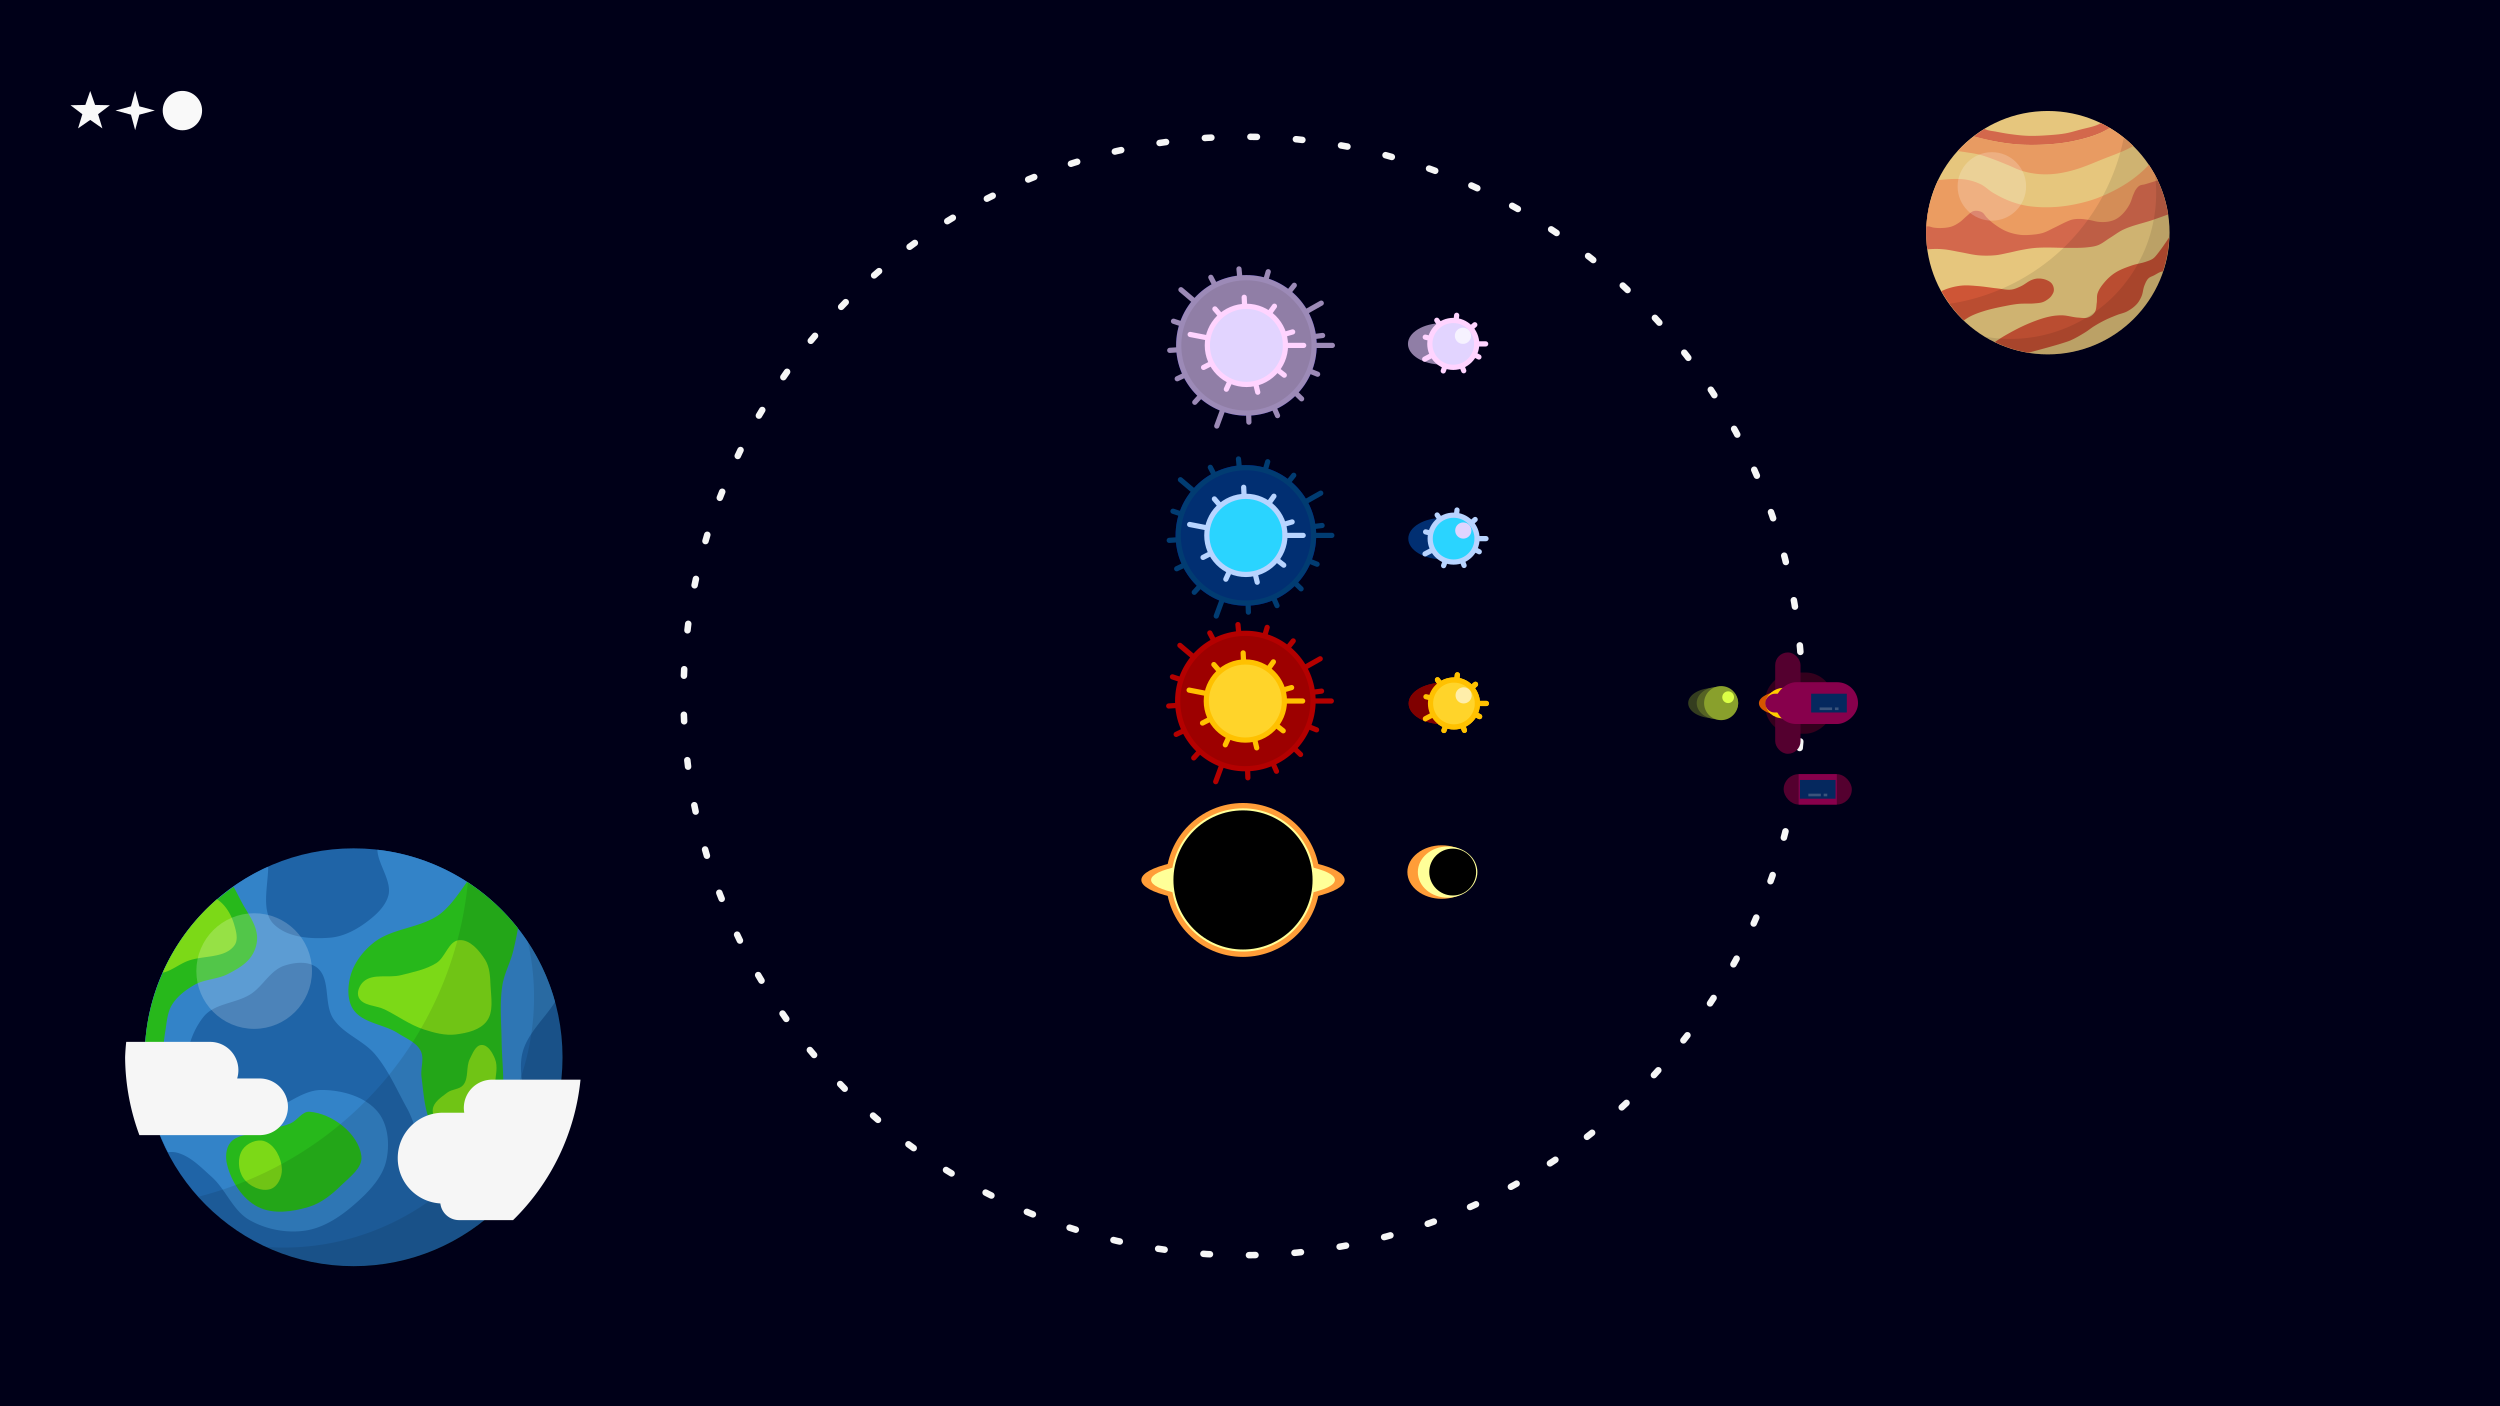 <?xml version="1.0" encoding="UTF-8" standalone="no"?>
<!-- Created with Inkscape (http://www.inkscape.org/) -->

<svg
   width="1920"
   height="1080"
   viewBox="0 0 508 285.75"
   version="1.1"
   id="svg1"
   inkscape:version="1.4 (86a8ad7, 2024-10-11)"
   sodipodi:docname="src.svg"
   xml:space="preserve"
   xmlns:inkscape="http://www.inkscape.org/namespaces/inkscape"
   xmlns:sodipodi="http://sodipodi.sourceforge.net/DTD/sodipodi-0.dtd"
   xmlns="http://www.w3.org/2000/svg"
   xmlns:svg="http://www.w3.org/2000/svg"><sodipodi:namedview
     id="namedview1"
     pagecolor="#505050"
     bordercolor="#ffffff"
     borderopacity="1"
     inkscape:showpageshadow="0"
     inkscape:pageopacity="0"
     inkscape:pagecheckerboard="1"
     inkscape:deskcolor="#d1d1d1"
     inkscape:document-units="mm"
     inkscape:zoom="0.5515625"
     inkscape:cx="887.47875"
     inkscape:cy="437.84703"
     inkscape:window-width="1858"
     inkscape:window-height="1057"
     inkscape:window-x="-8"
     inkscape:window-y="-8"
     inkscape:window-maximized="1"
     inkscape:current-layer="svg1"
     showgrid="false"
     showguides="false" /><defs
     id="defs1"><inkscape:path-effect
       effect="ruler"
       id="path-effect178"
       is_visible="true"
       lpeversion="1.3.1"
       unit="px"
       mark_distance="9.5"
       mark_angle="0"
       mark_length="5"
       minor_mark_length="3"
       minor_mark_gap="0"
       major_mark_gap="0"
       major_mark_steps="5"
       shift="0"
       offset="0"
       mark_dir="left"
       border_marks="both" /><inkscape:path-effect
       effect="ruler"
       id="path-effect176"
       is_visible="true"
       lpeversion="1.3.1"
       unit="px"
       mark_distance="9.5"
       mark_angle="0"
       mark_length="5"
       minor_mark_length="3"
       minor_mark_gap="0"
       major_mark_gap="0"
       major_mark_steps="5"
       shift="0"
       offset="0"
       mark_dir="left"
       border_marks="both" /><inkscape:path-effect
       effect="ruler"
       id="path-effect174"
       is_visible="true"
       lpeversion="1.3.1"
       unit="px"
       mark_distance="20"
       mark_angle="0"
       mark_length="14"
       minor_mark_length="7"
       minor_mark_gap="0"
       major_mark_gap="0"
       major_mark_steps="5"
       shift="0"
       offset="0"
       mark_dir="left"
       border_marks="both" /><inkscape:path-effect
       effect="ruler"
       id="path-effect172"
       is_visible="true"
       lpeversion="1.3.1"
       unit="px"
       mark_distance="20"
       mark_angle="0"
       mark_length="14"
       minor_mark_length="7"
       minor_mark_gap="0"
       major_mark_gap="0"
       major_mark_steps="5"
       shift="0"
       offset="0"
       mark_dir="left"
       border_marks="both" /><inkscape:path-effect
       effect="ruler"
       id="path-effect170"
       is_visible="true"
       lpeversion="1.3.1"
       unit="px"
       mark_distance="9.5"
       mark_angle="0"
       mark_length="5"
       minor_mark_length="3"
       minor_mark_gap="0"
       major_mark_gap="0"
       major_mark_steps="5"
       shift="0"
       offset="0"
       mark_dir="left"
       border_marks="both" /><inkscape:path-effect
       effect="ruler"
       id="path-effect168"
       is_visible="true"
       lpeversion="1.3.1"
       unit="px"
       mark_distance="9.5"
       mark_angle="0"
       mark_length="5"
       minor_mark_length="3"
       minor_mark_gap="0"
       major_mark_gap="0"
       major_mark_steps="5"
       shift="0"
       offset="0"
       mark_dir="left"
       border_marks="both" /><inkscape:path-effect
       effect="ruler"
       id="path-effect166"
       is_visible="true"
       lpeversion="1.3.1"
       unit="px"
       mark_distance="9.5"
       mark_angle="0"
       mark_length="5"
       minor_mark_length="3"
       minor_mark_gap="0"
       major_mark_gap="0"
       major_mark_steps="5"
       shift="0"
       offset="0"
       mark_dir="left"
       border_marks="both" /><inkscape:path-effect
       effect="ruler"
       id="path-effect164"
       is_visible="true"
       lpeversion="1.3.1"
       unit="px"
       mark_distance="9.5"
       mark_angle="0"
       mark_length="5"
       minor_mark_length="3"
       minor_mark_gap="0"
       major_mark_gap="0"
       major_mark_steps="5"
       shift="0"
       offset="0"
       mark_dir="left"
       border_marks="both" /><inkscape:path-effect
       effect="ruler"
       id="path-effect162"
       is_visible="true"
       lpeversion="1.3.1"
       unit="px"
       mark_distance="9.5"
       mark_angle="0"
       mark_length="5"
       minor_mark_length="3"
       minor_mark_gap="0"
       major_mark_gap="0"
       major_mark_steps="5"
       shift="0"
       offset="0"
       mark_dir="left"
       border_marks="both" /><inkscape:path-effect
       effect="ruler"
       id="path-effect150"
       is_visible="true"
       lpeversion="1.3.1"
       unit="px"
       mark_distance="20"
       mark_angle="0"
       mark_length="14"
       minor_mark_length="7"
       minor_mark_gap="0"
       major_mark_gap="0"
       major_mark_steps="5"
       shift="0"
       offset="0"
       mark_dir="left"
       border_marks="both" /><inkscape:path-effect
       effect="ruler"
       id="path-effect148"
       is_visible="true"
       lpeversion="1.3.1"
       unit="px"
       mark_distance="20"
       mark_angle="0"
       mark_length="14"
       minor_mark_length="7"
       minor_mark_gap="0"
       major_mark_gap="0"
       major_mark_steps="5"
       shift="0"
       offset="0"
       mark_dir="left"
       border_marks="both" /><inkscape:path-effect
       effect="ruler"
       id="path-effect146"
       is_visible="true"
       lpeversion="1.3.1"
       unit="px"
       mark_distance="20"
       mark_angle="0"
       mark_length="14"
       minor_mark_length="7"
       minor_mark_gap="0"
       major_mark_gap="0"
       major_mark_steps="5"
       shift="0"
       offset="0"
       mark_dir="left"
       border_marks="both" /><inkscape:path-effect
       effect="ruler"
       id="path-effect144"
       is_visible="true"
       lpeversion="1.3.1"
       unit="px"
       mark_distance="20"
       mark_angle="0"
       mark_length="14"
       minor_mark_length="7"
       minor_mark_gap="0"
       major_mark_gap="0"
       major_mark_steps="5"
       shift="0"
       offset="0"
       mark_dir="left"
       border_marks="both" /><inkscape:path-effect
       effect="ruler"
       id="path-effect142"
       is_visible="true"
       lpeversion="1.3.1"
       unit="px"
       mark_distance="20"
       mark_angle="0"
       mark_length="14"
       minor_mark_length="7"
       minor_mark_gap="0"
       major_mark_gap="0"
       major_mark_steps="5"
       shift="0"
       offset="0"
       mark_dir="left"
       border_marks="both" /><inkscape:path-effect
       effect="ruler"
       id="path-effect140"
       is_visible="true"
       lpeversion="1.3.1"
       unit="px"
       mark_distance="20"
       mark_angle="0"
       mark_length="14"
       minor_mark_length="7"
       minor_mark_gap="0"
       major_mark_gap="0"
       major_mark_steps="5"
       shift="0"
       offset="0"
       mark_dir="left"
       border_marks="both" /><inkscape:path-effect
       effect="ruler"
       id="path-effect134"
       is_visible="true"
       lpeversion="1.3.1"
       unit="px"
       mark_distance="20"
       mark_angle="0"
       mark_length="14"
       minor_mark_length="7"
       minor_mark_gap="0"
       major_mark_gap="0"
       major_mark_steps="5"
       shift="0"
       offset="0"
       mark_dir="left"
       border_marks="both" /><inkscape:path-effect
       effect="ruler"
       id="path-effect132"
       is_visible="true"
       lpeversion="1.3.1"
       unit="px"
       mark_distance="20"
       mark_angle="0"
       mark_length="14"
       minor_mark_length="7"
       minor_mark_gap="0"
       major_mark_gap="0"
       major_mark_steps="5"
       shift="0"
       offset="0"
       mark_dir="left"
       border_marks="both" /><inkscape:path-effect
       effect="ruler"
       id="path-effect129"
       is_visible="true"
       lpeversion="1.3.1"
       unit="px"
       mark_distance="20"
       mark_angle="0"
       mark_length="14"
       minor_mark_length="7"
       minor_mark_gap="0"
       major_mark_gap="0"
       major_mark_steps="5"
       shift="0"
       offset="0"
       mark_dir="left"
       border_marks="both" /><inkscape:path-effect
       effect="ruler"
       id="path-effect127"
       is_visible="true"
       lpeversion="1.3.1"
       unit="px"
       mark_distance="20"
       mark_angle="0"
       mark_length="14"
       minor_mark_length="7"
       minor_mark_gap="0"
       major_mark_gap="0"
       major_mark_steps="5"
       shift="0"
       offset="0"
       mark_dir="left"
       border_marks="both" /><inkscape:path-effect
       effect="ruler"
       id="path-effect125"
       is_visible="true"
       lpeversion="1.3.1"
       unit="px"
       mark_distance="20"
       mark_angle="0"
       mark_length="14"
       minor_mark_length="7"
       minor_mark_gap="0"
       major_mark_gap="0"
       major_mark_steps="5"
       shift="0"
       offset="0"
       mark_dir="left"
       border_marks="both" /><inkscape:path-effect
       effect="ruler"
       id="path-effect124"
       is_visible="true"
       lpeversion="1.3.1"
       unit="px"
       mark_distance="20"
       mark_angle="0"
       mark_length="14"
       minor_mark_length="7"
       minor_mark_gap="0"
       major_mark_gap="0"
       major_mark_steps="5"
       shift="0"
       offset="0"
       mark_dir="left"
       border_marks="both" /><inkscape:path-effect
       origin="85.822,110.919"
       starting_point="0,0"
       effect="copy_rotate"
       id="path-effect122"
       is_visible="true"
       lpeversion="1.2"
       lpesatellites=""
       method="normal"
       num_copies="6"
       starting_angle="0"
       rotation_angle="60"
       gap="0"
       copies_to_360="true"
       mirror_copies="false"
       split_items="false"
       link_styles="false" /><inkscape:path-effect
       effect="copy_rotate"
       starting_point="0,0"
       origin="87.18,110.919"
       id="path-effect118"
       is_visible="true"
       lpeversion="1.2"
       lpesatellites=""
       method="normal"
       num_copies="6"
       starting_angle="0"
       rotation_angle="60"
       gap="-0.01"
       copies_to_360="true"
       mirror_copies="false"
       split_items="false"
       link_styles="false" /><inkscape:path-effect
       effect="copy_rotate"
       starting_point="0,0"
       origin="63.91,95.28"
       id="path-effect117"
       is_visible="true"
       lpeversion="1.2"
       lpesatellites=""
       method="normal"
       num_copies="60"
       starting_angle="0"
       rotation_angle="6"
       gap="-0.01"
       copies_to_360="true"
       mirror_copies="false"
       split_items="false"
       link_styles="false" /><inkscape:path-effect
       effect="copy_rotate"
       starting_point="0,0"
       origin="65,96.37"
       id="path-effect116"
       is_visible="true"
       lpeversion="1.2"
       lpesatellites=""
       method="normal"
       num_copies="40"
       starting_angle="0"
       rotation_angle="9"
       gap="-0.01"
       copies_to_360="true"
       mirror_copies="false"
       split_items="false"
       link_styles="false" /><inkscape:path-effect
       effect="copy_rotate"
       starting_point="0,0"
       origin="65,96.37"
       id="path-effect114"
       is_visible="true"
       lpeversion="1.2"
       lpesatellites=""
       method="normal"
       num_copies="40"
       starting_angle="0"
       rotation_angle="9"
       gap="-0.01"
       copies_to_360="true"
       mirror_copies="false"
       split_items="false"
       link_styles="false" /><inkscape:path-effect
       effect="copy_rotate"
       starting_point="0,0"
       origin="68.17,99.54"
       id="path-effect113"
       is_visible="true"
       lpeversion="1.2"
       lpesatellites=""
       method="normal"
       num_copies="20"
       starting_angle="0"
       rotation_angle="18"
       gap="-0.01"
       copies_to_360="true"
       mirror_copies="false"
       split_items="false"
       link_styles="false" /><inkscape:path-effect
       effect="copy_rotate"
       starting_point="0,0"
       origin="68.17,99.54"
       id="path-effect109"
       is_visible="true"
       lpeversion="1.2"
       lpesatellites=""
       method="normal"
       num_copies="20"
       starting_angle="0"
       rotation_angle="18"
       gap="-0.01"
       copies_to_360="true"
       mirror_copies="false"
       split_items="false"
       link_styles="false" /><inkscape:path-effect
       effect="bspline"
       id="path-effect32"
       is_visible="true"
       lpeversion="1.3"
       weight="33.333"
       steps="2"
       helper_size="0"
       apply_no_weight="true"
       apply_with_weight="true"
       only_selected="false"
       uniform="false" /><inkscape:path-effect
       effect="copy_rotate"
       starting_point="0,0"
       origin="397.19,167.77"
       id="path-effect1"
       is_visible="true"
       lpeversion="1.2"
       lpesatellites=""
       method="normal"
       num_copies="8"
       starting_angle="0"
       rotation_angle="45"
       gap="-0.01"
       copies_to_360="true"
       mirror_copies="false"
       split_items="false"
       link_styles="false" /><inkscape:path-effect
       effect="copy_rotate"
       starting_point="0,0"
       origin="437.66,165.65"
       id="path-effect15"
       is_visible="true"
       lpeversion="1.2"
       lpesatellites=""
       method="normal"
       num_copies="12"
       starting_angle="0"
       rotation_angle="30"
       gap="0"
       copies_to_360="true"
       mirror_copies="false"
       split_items="false"
       link_styles="false" /><filter
       inkscape:collect="always"
       style="color-interpolation-filters:sRGB"
       id="filter129"
       x="-0.3"
       y="-0.3"
       width="1.6"
       height="1.6"><feGaussianBlur
         inkscape:collect="always"
         stdDeviation="1.984"
         id="feGaussianBlur129" /></filter><filter
       inkscape:collect="always"
       style="color-interpolation-filters:sRGB"
       id="filter130"
       x="-0.319"
       y="-0.319"
       width="1.638"
       height="1.638"><feGaussianBlur
         inkscape:collect="always"
         stdDeviation="3.44"
         id="feGaussianBlur130" /></filter><filter
       inkscape:collect="always"
       style="color-interpolation-filters:sRGB"
       id="filter166"
       x="-0.287"
       y="-0.314"
       width="1.574"
       height="1.629"><feGaussianBlur
         inkscape:collect="always"
         stdDeviation="1.076"
         id="feGaussianBlur166" /></filter></defs><g
     inkscape:groupmode="layer"
     id="layer2"
     inkscape:label="main" /><rect
     style="opacity:1;fill:#000018;fill-opacity:1;stroke:none;stroke-width:1.323;stroke-linecap:round;stroke-dasharray:1.323, 7.938;stroke-dashoffset:0;stroke-opacity:1;paint-order:markers stroke fill"
     id="rect5"
     width="508"
     height="285.75"
     x="0"
     y="0"
     sodipodi:insensitive="true"
     inkscape:label="Background" /><g
     id="g19"
     transform="matrix(1,0,0,-1,-70.129,290.322)"
     inkscape:export-filename="missile.png"
     inkscape:export-xdpi="96"
     inkscape:export-ydpi="96"
     inkscape:label="Player Ship Missile"><ellipse
       style="fill:#343d1f;fill-opacity:1;stroke:none;stroke-width:2.164;stroke-linecap:round;stroke-dasharray:2.164, 12.982;stroke-dashoffset:0;stroke-opacity:0.961;paint-order:markers stroke fill"
       id="path10-2-4"
       cx="418.245"
       cy="147.45"
       rx="5.077"
       ry="3.06" /><ellipse
       style="fill:#556324;fill-opacity:1;stroke:none;stroke-width:1.263;stroke-linecap:round;stroke-dasharray:1.263, 7.575;stroke-dashoffset:0;stroke-opacity:0.961;paint-order:markers stroke fill"
       id="path10-2"
       cx="419.111"
       cy="147.45"
       rx="4.212"
       ry="3.288" /><circle
       style="fill:#89a02c;fill-opacity:1;stroke:none;stroke-width:1.174;stroke-linecap:round;stroke-dasharray:1.174, 7.045;stroke-dashoffset:0;stroke-opacity:0.961;paint-order:markers stroke fill"
       id="path10"
       cx="419.862"
       cy="147.45"
       r="3.461" /><circle
       style="fill:#dbff46;fill-opacity:1;stroke:none;stroke-width:1.323;stroke-linecap:round;stroke-dasharray:none;stroke-dashoffset:0;stroke-opacity:1;paint-order:markers stroke fill"
       id="path13"
       cx="421.289"
       cy="148.647"
       r="1.196" /></g><g
     id="g23"
     transform="matrix(1.376,0,0,1.376,-135.355,-84.991)"
     inkscape:export-filename="easy-enemy.png"
     inkscape:export-xdpi="96"
     inkscape:export-ydpi="96"
     inkscape:label="Yellow Star Missile"><ellipse
       style="fill:#800000;fill-opacity:1;stroke:none;stroke-width:2.164;stroke-linecap:round;stroke-dasharray:2.164, 12.982;stroke-dashoffset:0;stroke-opacity:0.961;paint-order:markers stroke fill"
       id="path10-2-4-7"
       cx="311.465"
       cy="-165.65"
       rx="5.077"
       ry="3.06"
       transform="scale(1,-1)" /><ellipse
       style="fill:#d45500;fill-opacity:1;stroke:none;stroke-width:1.263;stroke-linecap:round;stroke-dasharray:1.263, 7.575;stroke-dashoffset:0;stroke-opacity:0.961;paint-order:markers stroke fill"
       id="path10-2-1"
       cx="312.33"
       cy="-165.65"
       rx="4.212"
       ry="3.288"
       transform="scale(1,-1)" /><path
       style="fill:#ffd42a;fill-opacity:1;stroke:#ffc100;stroke-width:0.769;stroke-linecap:round;stroke-dasharray:none;stroke-dashoffset:0;stroke-opacity:1;paint-order:markers stroke fill"
       id="path10-0"
       transform="scale(1,-1)"
       inkscape:path-effect="#path-effect162"
       sodipodi:type="arc"
       sodipodi:cx="313.0816"
       sodipodi:cy="-165.65025"
       sodipodi:rx="3.4606702"
       sodipodi:ry="3.4606702"
       d="m 316.542,-165.65 c 0,1.911 -1.549,3.461 -3.461,3.461 -1.911,0 -3.461,-1.549 -3.461,-3.461 0,-1.911 1.549,-3.461 3.461,-3.461 1.911,0 3.461,1.549 3.461,3.461 h 1.323 m -2.196,2.298 0.593,0.527 m -2.773,0.611 0.094,0.788 m -2.479,-1.385 -0.454,0.651 m -0.934,-2.681 -0.772,0.186 m 1.083,-2.625 -1.167,-0.623 m 3.019,-0.994 -0.276,-0.744 m 2.734,0.766 0.288,-0.74 m 1.536,2.388 0.707,-0.361 m -0.327,1.937 h 1.323" /><circle
       style="fill:#ffeeaa;fill-opacity:1;stroke:none;stroke-width:1.323;stroke-linecap:round;stroke-dasharray:none;stroke-dashoffset:0;stroke-opacity:1;paint-order:markers stroke fill"
       id="path13-7"
       cx="314.509"
       cy="-164.454"
       r="1.196"
       transform="scale(1,-1)" /></g><circle
     style="fill:none;fill-opacity:1;stroke:#f6f6f6;stroke-width:1.323;stroke-linecap:round;stroke-dasharray:1.323, 7.937;stroke-dashoffset:0;stroke-opacity:1;paint-order:markers stroke fill"
     id="path2"
     cx="252.545"
     cy="141.421"
     r="113.647"
     inkscape:export-filename="game-board-edge.png"
     inkscape:export-xdpi="96"
     inkscape:export-ydpi="96"
     sodipodi:insensitive="true"
     inkscape:label="Game Board Edge" /><g
     id="g30"
     inkscape:export-filename="Enemies\black-hole-missile.png"
     inkscape:export-xdpi="96"
     inkscape:export-ydpi="96"
     inkscape:label="Black Hole Missile"
     transform="translate(2.069,-13.222)"><ellipse
       style="fill:#ff9d38;fill-opacity:1;stroke:none;stroke-width:3.383;stroke-linecap:round;stroke-dasharray:3.383, 20.299;stroke-dashoffset:0;stroke-opacity:0.961;paint-order:markers stroke fill"
       id="path10-2-4-7-9"
       cx="290.895"
       cy="-190.426"
       rx="6.984"
       ry="5.439"
       transform="scale(1,-1)" /><ellipse
       style="fill:#ffff98;fill-opacity:1;stroke:none;stroke-width:1.903;stroke-linecap:round;stroke-dasharray:1.903, 11.417;stroke-dashoffset:0;stroke-opacity:0.961;paint-order:markers stroke fill"
       id="path10-2-1-7"
       cx="292.085"
       cy="-190.426"
       rx="6.049"
       ry="5.201"
       transform="scale(1,-1)" /><circle
       style="fill:#000000;fill-opacity:1;stroke:none;stroke-width:1.615;stroke-linecap:round;stroke-dasharray:1.615, 9.69;stroke-dashoffset:0;stroke-opacity:0.961;paint-order:markers stroke fill"
       id="path10-0-3"
       cx="293.119"
       cy="-190.426"
       r="4.76"
       transform="scale(1,-1)" /></g><g
     id="g17"
     transform="translate(-23.955,-4.574)"
     inkscape:export-filename="player-ship.png"
     inkscape:export-xdpi="96"
     inkscape:export-ydpi="96"
     inkscape:label="Player Ship"><rect
       style="fill:#33001d;fill-opacity:1;stroke:none;stroke-width:0.864;stroke-linecap:round;stroke-dasharray:0.864, 5.184;stroke-dashoffset:0;stroke-opacity:0.961;paint-order:markers stroke fill"
       id="rect6-0"
       width="12.436"
       height="13.81"
       x="141.227"
       y="-396.46"
       ry="5.628"
       transform="rotate(90)" /><rect
       style="fill:#54002f;fill-opacity:1;stroke:none;stroke-width:0.679;stroke-linecap:round;stroke-dasharray:0.679, 4.074;stroke-dashoffset:0;stroke-opacity:0.961;paint-order:markers stroke fill"
       id="rect6-6"
       width="5.149"
       height="20.594"
       x="-389.823"
       y="-157.746"
       ry="2.574"
       transform="scale(-1)" /><rect
       style="fill:#d45500;fill-opacity:1;stroke:none;stroke-width:0.576;stroke-linecap:round;stroke-dasharray:0.576, 3.456;stroke-dashoffset:0;stroke-opacity:0.961;paint-order:markers stroke fill"
       id="rect9"
       width="4.644"
       height="16.433"
       x="145.123"
       y="-397.8"
       ry="4.147"
       transform="rotate(90)" /><rect
       style="fill:#ffcc00;fill-opacity:1;stroke:none;stroke-width:0.614;stroke-linecap:round;stroke-dasharray:0.614, 3.685;stroke-dashoffset:0;stroke-opacity:0.961;paint-order:markers stroke fill"
       id="rect8"
       width="6.192"
       height="14.012"
       x="144.349"
       y="-396.725"
       ry="3.536"
       transform="rotate(90)" /><rect
       style="fill:#87004c;fill-opacity:1;stroke:none;stroke-width:0.788;stroke-linecap:round;stroke-dasharray:0.788, 4.73;stroke-dashoffset:0;stroke-opacity:0.961;paint-order:markers stroke fill"
       id="rect6"
       width="8.494"
       height="16.83"
       x="143.198"
       y="-401.505"
       ry="4.247"
       transform="rotate(90)" /><rect
       style="fill:#87004c;fill-opacity:1;stroke:none;stroke-width:1.021;stroke-linecap:round;stroke-dasharray:1.021, 6.126;stroke-dashoffset:0;stroke-opacity:0.961;paint-order:markers stroke fill"
       id="rect7"
       width="3.811"
       height="5.028"
       x="145.54"
       y="-387.678"
       ry="1.905"
       transform="rotate(90)" /><g
       id="g16"><rect
         style="fill:#05285e;fill-opacity:1;stroke:none;stroke-width:1.226;stroke-linecap:round;stroke-dasharray:1.226, 7.356;stroke-dashoffset:0;stroke-opacity:0.961;paint-order:markers stroke fill"
         id="rect7-3"
         width="3.811"
         height="7.25"
         x="145.54"
         y="-399.229"
         ry="1.905"
         rx="0"
         transform="rotate(90)" /><rect
         style="fill:#3a537b;fill-opacity:1;stroke:none;stroke-width:0.272;stroke-linecap:round;stroke-dasharray:0.272, 1.629;stroke-dashoffset:0;stroke-opacity:0.961;paint-order:markers stroke fill"
         id="rect7-3-0"
         width="0.534"
         height="2.537"
         x="148.327"
         y="-396.239"
         ry="0.267"
         rx="0"
         transform="rotate(90)" /><rect
         style="fill:#3a537b;fill-opacity:1;stroke:none;stroke-width:0.145;stroke-linecap:round;stroke-dasharray:0.145, 0.872;stroke-dashoffset:0;stroke-opacity:0.961;paint-order:markers stroke fill"
         id="rect7-3-0-7"
         width="0.534"
         height="0.727"
         x="148.327"
         y="-397.541"
         ry="0.267"
         rx="0"
         transform="rotate(90)" /></g></g><g
     id="g18-8"
     transform="translate(-53.626,-4.177)"
     inkscape:export-filename="bonus-container.png"
     inkscape:export-xdpi="96"
     inkscape:export-ydpi="96"
     inkscape:label="Bonus Box"><rect
       style="opacity:1;fill:#54002f;fill-opacity:1;stroke:none;stroke-width:1.37;stroke-linecap:round;stroke-dasharray:none;stroke-dashoffset:0;stroke-opacity:1;paint-order:markers stroke fill"
       id="rect15-9"
       width="13.854"
       height="6.186"
       x="416.061"
       y="161.479"
       ry="3.093" /><rect
       style="opacity:1;fill:#87004c;fill-opacity:1;stroke:none;stroke-width:0.776;stroke-linecap:round;stroke-dasharray:none;stroke-dashoffset:0;stroke-opacity:1;paint-order:markers stroke fill"
       id="rect14-8"
       width="7.754"
       height="6.186"
       x="419.111"
       y="161.479"
       ry="0" /><g
       id="g16-0-4"
       transform="translate(27.384,17.126)"><rect
         style="fill:#05285e;fill-opacity:1;stroke:none;stroke-width:1.226;stroke-linecap:round;stroke-dasharray:1.226, 7.356;stroke-dashoffset:0;stroke-opacity:0.961;paint-order:markers stroke fill"
         id="rect7-3-1-1"
         width="3.811"
         height="7.25"
         x="145.54"
         y="-399.229"
         ry="1.905"
         rx="0"
         transform="rotate(90)" /><rect
         style="fill:#3a537b;fill-opacity:1;stroke:none;stroke-width:0.272;stroke-linecap:round;stroke-dasharray:0.272, 1.629;stroke-dashoffset:0;stroke-opacity:0.961;paint-order:markers stroke fill"
         id="rect7-3-0-6-4"
         width="0.534"
         height="2.537"
         x="148.327"
         y="-396.239"
         ry="0.267"
         rx="0"
         transform="rotate(90)" /><rect
         style="fill:#3a537b;fill-opacity:1;stroke:none;stroke-width:0.145;stroke-linecap:round;stroke-dasharray:0.145, 0.872;stroke-dashoffset:0;stroke-opacity:0.961;paint-order:markers stroke fill"
         id="rect7-3-0-7-4-3"
         width="0.534"
         height="0.727"
         x="148.327"
         y="-397.541"
         ry="0.267"
         rx="0"
         transform="rotate(90)" /></g></g><path
     sodipodi:type="star"
     style="opacity:1;fill:#f9f9f9;fill-opacity:1;stroke:none;stroke-width:1.323;stroke-linecap:round;stroke-dasharray:none;stroke-dashoffset:0;stroke-opacity:1;paint-order:markers stroke fill"
     id="path19"
     inkscape:flatsided="false"
     sodipodi:sides="5"
     sodipodi:cx="414.50974"
     sodipodi:cy="43.0107"
     sodipodi:r1="3.5527067"
     sodipodi:r2="1.4210827"
     sodipodi:arg1="-1.5707963"
     sodipodi:arg2="-0.9424778"
     inkscape:rounded="0"
     inkscape:randomized="0"
     d="m 414.51,39.458 0.835,2.403 2.544,0.052 -2.027,1.537 0.737,2.435 -2.088,-1.453 -2.088,1.453 0.737,-2.435 -2.027,-1.537 2.544,-0.052 z"
     inkscape:transform-center-y="-0.40162454"
     transform="matrix(1.184,0,0,1.184,-472.449,-28.241)"
     inkscape:transform-center-x="1.6433308e-05"
     inkscape:export-filename="Stars\star_0.png"
     inkscape:export-xdpi="96"
     inkscape:export-ydpi="96"
     inkscape:label="Background Star, Variant 3" /><path
     sodipodi:type="star"
     style="opacity:1;fill:#f9f9f9;fill-opacity:1;stroke:none;stroke-width:1.323;stroke-linecap:round;stroke-dasharray:none;stroke-dashoffset:0;stroke-opacity:1;paint-order:markers stroke fill"
     id="path20"
     inkscape:flatsided="false"
     sodipodi:sides="4"
     sodipodi:cx="425.11578"
     sodipodi:cy="39.541546"
     sodipodi:r1="4.2531843"
     sodipodi:r2="1.2759553"
     sodipodi:arg1="1.5707963"
     sodipodi:arg2="2.3561945"
     inkscape:rounded="0"
     inkscape:randomized="0"
     d="m 425.116,43.795 -0.902,-3.351 -3.351,-0.902 3.351,-0.902 0.902,-3.351 0.902,3.351 3.351,0.902 -3.351,0.902 z"
     transform="matrix(0.94,0,0,0.94,-372.144,-14.716)"
     inkscape:export-filename="Stars\star_1.png"
     inkscape:export-xdpi="96"
     inkscape:export-ydpi="96"
     inkscape:label="Background Star, Variant 2" /><circle
     style="opacity:1;fill:#f9f9f9;fill-opacity:1;stroke:none;stroke-width:1.323;stroke-linecap:round;stroke-dasharray:none;stroke-dashoffset:0;stroke-opacity:1;paint-order:markers stroke fill"
     id="path21"
     cx="37.065"
     cy="22.471"
     r="4"
     inkscape:export-filename="Stars\star_2.png"
     inkscape:export-xdpi="96"
     inkscape:export-ydpi="96"
     inkscape:label="Background Star, Variant 1" /><g
     id="g29"
     transform="translate(10.832,-44.54)"
     inkscape:export-filename="GameBoardCenters\black-hole.png"
     inkscape:export-xdpi="96"
     inkscape:export-ydpi="96"
     inkscape:label="Black Hole"><circle
       style="fill:#ff9d38;fill-opacity:1;stroke:none;stroke-width:1.422;stroke-linecap:round;stroke-dasharray:1.422, 8.53;stroke-dashoffset:0;stroke-opacity:1;paint-order:markers stroke fill"
       id="circle20"
       cx="241.746"
       cy="223.346"
       r="15.638" /><ellipse
       style="fill:#ff9d38;fill-opacity:1;stroke:none;stroke-width:0.908;stroke-linecap:round;stroke-dasharray:0.908, 5.446;stroke-dashoffset:0;stroke-opacity:1;paint-order:markers stroke fill"
       id="circle29"
       cx="241.746"
       cy="223.346"
       rx="20.657"
       ry="4.827" /><ellipse
       style="fill:#ffff98;fill-opacity:1;stroke:none;stroke-width:0.773;stroke-linecap:round;stroke-dasharray:0.773, 4.639;stroke-dashoffset:0;stroke-opacity:1;paint-order:markers stroke fill"
       id="ellipse29"
       cx="241.746"
       cy="223.346"
       rx="18.677"
       ry="3.872" /><circle
       style="fill:#ffff98;fill-opacity:1;stroke:none;stroke-width:1.323;stroke-linecap:round;stroke-dasharray:1.323, 7.938;stroke-dashoffset:0;stroke-opacity:1;paint-order:markers stroke fill"
       id="circle21"
       cx="241.746"
       cy="223.346"
       r="14.552" /><circle
       style="fill:#000000;fill-opacity:1;stroke:none;stroke-width:1.644;stroke-linecap:round;stroke-dasharray:1.644, 9.862;stroke-dashoffset:0;stroke-opacity:1;paint-order:markers stroke fill"
       id="circle24"
       cx="241.746"
       cy="223.346"
       r="14.135" /></g><g
     id="g72"
     transform="matrix(0.526,0,0,0.526,453.453,-153.74)"
     inkscape:export-filename="Planets\dessert.png"
     inkscape:export-xdpi="96"
     inkscape:export-ydpi="96"
     inkscape:label="Army Planet"><circle
       style="fill:#e6c67d;fill-opacity:1;stroke:none;stroke-width:0.608;stroke-linecap:round;stroke-opacity:1;paint-order:markers stroke fill"
       id="path31"
       cx="-70.983"
       cy="382.164"
       r="47.011" /><path
       id="path43"
       style="fill:#d3684c;fill-opacity:1;stroke:none;stroke-width:0.265;stroke-linecap:round;stroke-dasharray:none;stroke-opacity:1;paint-order:markers stroke fill"
       d="m -50.466,339.876 c -0.592,0.3 -1.179,0.583 -1.644,0.763 -1.967,0.759 -4.066,1.117 -6.105,1.654 -1.933,0.509 -3.843,1.126 -5.809,1.484 -2.154,0.392 -4.346,0.566 -6.53,0.72 -2.694,0.191 -5.399,0.344 -8.098,0.255 -2.328,-0.077 -4.646,-0.366 -6.954,-0.679 -1.805,-0.244 -3.596,-0.588 -5.385,-0.933 -1.334,-0.257 -2.732,-0.326 -3.985,-0.848 -0.133,-0.055 -0.281,-0.132 -0.435,-0.218 a 47.011,47.011 0 0 0 -4.191,2.937 c 1.557,0.428 3.411,0.916 4.668,1.181 3.822,0.803 7.683,1.495 11.575,1.823 3.592,0.302 7.212,0.311 10.812,0.128 3.608,-0.184 7.229,-0.51 10.769,-1.23 3.856,-0.784 7.702,-1.803 11.321,-3.35 0.98,-0.419 2.248,-1.106 3.477,-1.816 a 47.011,47.011 0 0 0 -3.487,-1.872 z" /><path
       id="path44"
       style="fill:#e89b62;fill-opacity:1;stroke:none;stroke-width:0.265;stroke-linecap:round;stroke-dasharray:none;stroke-opacity:1;paint-order:markers stroke fill"
       d="m -47.073,341.694 c -1.612,0.91 -3.327,1.837 -4.623,2.377 -2.77,1.153 -5.707,1.889 -8.637,2.537 -2.822,0.624 -5.695,1.031 -8.573,1.292 -3.534,0.32 -7.094,0.455 -10.64,0.331 -3.374,-0.118 -6.747,-0.466 -10.077,-1.023 -3.007,-0.502 -7.11,-1.53 -9.905,-2.251 a 47.011,47.011 0 0 0 -6.238,5.675 c 1.059,0.151 2.218,0.317 3.022,0.445 1.763,0.282 3.545,0.494 5.277,0.93 1.827,0.459 3.596,1.127 5.367,1.769 1.788,0.648 3.542,1.389 5.307,2.099 2.033,0.818 3.983,1.872 6.086,2.488 2.067,0.606 4.209,0.994 6.356,1.169 2.112,0.173 4.25,0.12 6.356,-0.12 2.547,-0.29 5.066,-0.868 7.526,-1.589 3.949,-1.158 7.712,-2.873 11.542,-4.378 2.842,-1.116 5.726,-2.14 8.485,-3.448 0.678,-0.322 1.61,-0.826 2.468,-1.302 a 47.011,47.011 0 0 0 -9.097,-7.003 z" /><path
       id="path46"
       style="fill:#d3684c;fill-opacity:1;stroke:none;stroke-width:0.265;stroke-linecap:round;stroke-dasharray:none;stroke-opacity:1;paint-order:markers stroke fill"
       d="m -30.151,358.894 c -1.608,0.513 -3.166,1.093 -4.268,1.718 -5.318,3.019 -8.188,9.525 -13.671,12.232 -7.114,3.513 -15.455,4.685 -23.386,4.437 -7.917,-0.247 -15.175,-4.822 -23.025,-5.876 -6.027,-0.809 -15.698,-0.758 -21.993,-0.63 a 47.011,47.011 0 0 0 -1.501,11.388 47.011,47.011 0 0 0 0.461,6.454 c 0.874,-0.075 1.71,-0.134 2.375,-0.152 1.456,-0.04 2.919,0.015 4.367,0.17 2.04,0.217 4.042,0.708 6.063,1.06 2.36,0.411 4.693,1.032 7.081,1.229 2.141,0.177 4.307,0.162 6.445,-0.042 1.689,-0.162 3.341,-0.596 5.003,-0.933 1.617,-0.328 3.213,-0.753 4.833,-1.06 1.589,-0.301 3.183,-0.594 4.791,-0.763 1.365,-0.144 2.74,-0.186 4.112,-0.212 3.222,-0.062 6.445,0.155 9.667,0.127 2.333,-0.02 4.677,0.046 6.996,-0.212 1.402,-0.156 2.84,-0.296 4.155,-0.806 1.745,-0.676 3.196,-1.947 4.791,-2.925 1.698,-1.042 3.281,-2.298 5.088,-3.138 3.616,-1.68 7.592,-2.438 11.363,-3.731 1.579,-0.541 3.905,-1.374 5.898,-2.093 a 47.011,47.011 0 0 0 -5.648,-16.243 z" /><path
       id="path45"
       style="fill:#eb9c61;fill-opacity:1;stroke:none;stroke-width:0.265;stroke-linecap:round;stroke-dasharray:none;stroke-opacity:1;paint-order:markers stroke fill"
       d="m -31.963,355.947 c -0.741,0.794 -1.52,1.608 -2.126,2.161 -1.897,1.729 -3.919,3.336 -6.063,4.749 -2.583,1.701 -5.327,3.168 -8.141,4.452 -2.4,1.095 -4.876,2.057 -7.42,2.756 -3.782,1.04 -7.665,1.811 -11.575,2.12 -3.622,0.286 -7.297,0.237 -10.896,-0.254 -2.34,-0.319 -4.65,-0.929 -6.869,-1.738 -2.464,-0.899 -4.816,-2.11 -7.081,-3.434 -1.648,-0.964 -2.998,-2.412 -4.707,-3.265 -1.652,-0.824 -3.446,-1.386 -5.258,-1.738 -1.71,-0.333 -3.473,-0.36 -5.215,-0.339 -1.681,0.021 -4.044,0.247 -6.019,0.463 a 47.011,47.011 0 0 0 -4.489,17.873 c 0.259,-0.019 0.513,-0.031 0.714,-0.019 0.681,0.042 1.318,0.369 1.993,0.466 0.995,0.143 2.006,0.213 3.01,0.17 1.298,-0.056 2.621,-0.153 3.858,-0.551 1.107,-0.356 2.133,-0.958 3.095,-1.611 1.036,-0.704 1.873,-1.665 2.841,-2.459 0.747,-0.613 1.404,-1.393 2.29,-1.781 0.472,-0.207 1.012,-0.284 1.527,-0.254 0.764,0.044 1.56,0.225 2.205,0.636 0.726,0.463 1.089,1.339 1.696,1.95 0.889,0.895 1.82,1.76 2.841,2.502 1.502,1.092 3.076,2.13 4.791,2.841 1.685,0.698 3.491,1.129 5.3,1.357 1.346,0.17 2.717,0.105 4.07,-10e-6 1.554,-0.12 3.128,-0.274 4.622,-0.72 1.606,-0.48 3.061,-1.367 4.579,-2.078 1.734,-0.813 3.404,-1.767 5.173,-2.502 0.553,-0.23 1.111,-0.465 1.696,-0.593 0.888,-0.194 1.805,-0.261 2.714,-0.255 1.308,0.01 2.608,0.225 3.901,0.424 1.211,0.187 2.383,0.62 3.604,0.721 1.282,0.106 2.594,0.108 3.859,-0.127 1.015,-0.189 2.023,-0.517 2.925,-1.018 0.984,-0.546 1.857,-1.3 2.629,-2.12 0.986,-1.048 1.82,-2.252 2.502,-3.519 0.668,-1.241 0.956,-2.654 1.527,-3.943 0.268,-0.607 0.506,-1.24 0.89,-1.781 0.399,-0.562 0.844,-1.138 1.441,-1.484 0.593,-0.344 1.333,-0.323 1.993,-0.509 1.501,-0.424 3.555,-1.073 5,-1.534 a 47.011,47.011 0 0 0 -3.425,-6.012 z" /><path
       id="path47"
       style="fill:#ce5536;fill-opacity:1;stroke:none;stroke-width:0.265;stroke-linecap:round;stroke-dasharray:none;stroke-opacity:1;paint-order:markers stroke fill"
       d="m -24.1,383.962 c -1.288,1.948 -2.946,4.404 -4.292,6.093 -0.591,0.741 -1.15,1.544 -1.919,2.099 -0.816,0.589 -1.809,0.894 -2.758,1.229 -1.765,0.623 -3.66,0.823 -5.427,1.439 -2.214,0.773 -4.472,1.552 -6.446,2.818 -1.567,1.005 -2.968,2.294 -4.168,3.718 -1.07,1.27 -2.111,2.653 -2.638,4.228 -0.395,1.18 -0.15,2.487 -0.33,3.718 -0.173,1.181 -0.1,2.487 -0.719,3.508 -0.568,0.935 -1.521,1.691 -2.548,2.069 -1.238,0.455 -2.641,0.169 -3.958,0.09 -2.036,-0.122 -4.017,-0.819 -6.056,-0.869 -1.606,-0.039 -3.225,0.123 -4.797,0.45 -2.738,0.569 -5.39,1.54 -7.975,2.608 -3.218,1.329 -6.303,2.977 -9.324,4.707 -1.247,0.714 -2.926,1.831 -3.996,2.55 a 47.011,47.011 0 0 0 12.994,4.112 c 2.562,-0.682 5.616,-1.502 7.761,-2.105 1.815,-0.51 3.632,-1.013 5.427,-1.589 1.068,-0.343 2.154,-0.652 3.178,-1.109 1.981,-0.885 3.854,-2.003 5.696,-3.148 1.085,-0.675 2.064,-1.512 3.148,-2.188 1.446,-0.902 2.936,-1.738 4.467,-2.488 1.463,-0.717 2.98,-1.324 4.497,-1.919 1.324,-0.519 2.768,-0.759 4.017,-1.439 1.359,-0.739 2.654,-1.667 3.688,-2.818 0.773,-0.861 1.344,-1.904 1.799,-2.968 0.574,-1.342 0.585,-2.878 1.139,-4.228 0.392,-0.956 0.792,-1.973 1.529,-2.698 0.552,-0.542 1.345,-0.767 2.039,-1.109 1.166,-0.577 2.271,-1.46 3.56,-1.608 a 47.011,47.011 0 0 0 2.411,-13.15 z" /><path
       id="path48"
       style="fill:#ce5536;fill-opacity:1;stroke:none;stroke-width:0.265;stroke-linecap:round;stroke-dasharray:none;stroke-opacity:1;paint-order:markers stroke fill"
       d="m -74.623,399.872 c -0.837,0.005 -1.677,0.21 -2.459,0.508 -1.556,0.593 -2.81,1.81 -4.325,2.502 -1.183,0.54 -2.398,1.112 -3.689,1.272 -1.816,0.225 -3.649,-0.28 -5.469,-0.467 -2.478,-0.254 -4.937,-0.698 -7.42,-0.89 -2.002,-0.155 -4.02,-0.38 -6.021,-0.212 -1.884,0.159 -3.755,0.565 -5.554,1.145 -0.71,0.229 -1.611,0.609 -2.52,1.013 a 47.011,47.011 0 0 0 8.667,11.305 c 0.826,-0.562 1.669,-1.115 2.333,-1.464 1.707,-0.898 3.545,-1.54 5.385,-2.12 2.606,-0.82 5.292,-1.372 7.971,-1.908 1.825,-0.365 3.659,-0.715 5.512,-0.89 1.985,-0.188 3.993,0.011 5.978,-0.17 1.111,-0.101 2.255,-0.139 3.307,-0.509 0.8,-0.281 1.531,-0.755 2.205,-1.272 0.428,-0.328 0.84,-0.7 1.145,-1.145 0.436,-0.637 0.881,-1.349 0.933,-2.12 0.058,-0.866 -0.222,-1.792 -0.721,-2.502 -0.471,-0.671 -1.241,-1.115 -1.993,-1.442 -1.017,-0.441 -2.156,-0.642 -3.265,-0.636 z" /><circle
       style="opacity:0.2;fill:#ffffff;fill-opacity:1;stroke:none;stroke-width:0.265;stroke-linecap:round;stroke-dasharray:none;stroke-opacity:1;paint-order:markers stroke fill"
       id="path68"
       cx="-92.601"
       cy="364.298"
       r="13.229" /><g
       id="g71"
       transform="rotate(46.324,80.825,428.849)"
       inkscape:transform-center-x="-4.4504855"
       inkscape:transform-center-y="5.1626601"><path
         id="circle71"
         style="opacity:0.1;fill:#000000;fill-opacity:1;stroke:none;stroke-width:0.608;stroke-linecap:round;stroke-opacity:1;paint-order:markers stroke fill"
         d="m -57.776,459.394 a 47.011,47.011 0 0 0 -6.264,0.448 81.235,81.235 0 0 1 14.699,46.564 81.235,81.235 0 0 1 -14.867,46.552 47.011,47.011 0 0 0 6.432,0.46 47.011,47.011 0 0 0 47.012,-47.012 47.011,47.011 0 0 0 -47.012,-47.012 z" /><path
         id="circle68"
         style="opacity:0.1;fill:#000000;fill-opacity:1;stroke:none;stroke-width:0.608;stroke-linecap:round;stroke-opacity:1;paint-order:markers stroke fill"
         d="m -45.226,461.116 a 56.413,56.413 0 0 1 22.781,45.29 56.413,56.413 0 0 1 -23.056,45.318 47.011,47.011 0 0 0 34.737,-45.318 47.011,47.011 0 0 0 -34.461,-45.29 z" /></g></g><g
     id="g117"
     inkscape:export-filename="Planets\continental.png"
     inkscape:export-xdpi="96"
     inkscape:export-ydpi="96"
     transform="translate(51.558,-255.755)"
     inkscape:label="Research Planet"><circle
       style="fill:#1f64a7;fill-opacity:1;stroke:none;stroke-width:0.265;stroke-linecap:round;stroke-dasharray:none;stroke-opacity:1;paint-order:markers stroke fill"
       id="circle89-0"
       cx="20.296"
       cy="470.59"
       r="42.453" /><path
       id="path109"
       style="opacity:1;fill:#3383c8;fill-opacity:1;stroke:none;stroke-width:0.265;stroke-linecap:round;stroke-dasharray:none;stroke-opacity:1;paint-order:markers stroke fill"
       d="m 25.135,428.425 c 0.025,2.838 3.048,6.429 2.208,9.359 -0.645,2.251 -2.616,4.002 -4.497,5.397 -2.144,1.59 -4.714,2.912 -7.375,3.118 -3.944,0.306 -8.779,-0.019 -11.513,-2.878 -2.443,-2.555 -1.071,-7.63 -1.012,-11.554 a 42.453,42.453 0 0 0 -25.102,38.723 42.453,42.453 0 0 0 4.745,19.3 c 0.579,-0.071 1.15,-0.071 1.702,0.061 2.808,0.676 4.977,2.997 7.135,4.917 2.921,2.598 4.334,6.888 7.735,8.814 3.394,1.923 7.664,2.733 11.512,2.099 3.858,-0.636 7.341,-3.087 10.254,-5.696 2.573,-2.305 5.227,-5.086 5.996,-8.455 0.744,-3.261 0.431,-7.298 -1.679,-9.894 -2.586,-3.183 -7.351,-4.497 -11.453,-4.497 -4.101,0 -7.462,3.55 -11.453,4.497 -3.398,0.806 -7.217,2.32 -10.433,0.96 -2.579,-1.09 -4.648,-3.807 -5.277,-6.536 -1.059,-4.597 0.232,-10.107 3.178,-13.791 2.216,-2.772 6.619,-2.683 9.594,-4.617 2.485,-1.615 3.967,-4.81 6.776,-5.757 2.105,-0.71 4.896,-0.997 6.655,0.36 2.894,2.231 1.33,7.395 3.358,10.433 2.054,3.078 6.07,4.366 8.455,7.195 2.755,3.269 4.464,7.295 6.536,11.033 2.193,3.956 2.501,9.501 6.236,12.053 2.672,1.825 6.614,2.128 9.654,1.019 3.413,-1.245 6.198,-4.485 7.555,-7.855 2.069,-5.135 -1.371,-11.246 0,-16.61 0.984,-3.851 4.441,-6.875 6.601,-10.256 A 42.453,42.453 0 0 0 25.135,428.425 Z" /><path
       id="path102"
       style="opacity:1;fill:#27b81b;fill-opacity:1;stroke:none;stroke-width:0.265;stroke-linecap:round;stroke-dasharray:none;stroke-opacity:1;paint-order:markers stroke fill"
       d="m 43.342,434.95 c -1.908,2.732 -3.856,5.575 -6.2,7.025 -3.964,2.453 -9.27,2.489 -12.889,5.427 -2.082,1.69 -3.876,4.027 -4.58,6.615 -0.595,2.188 -0.727,4.882 0.509,6.784 1.889,2.905 6.254,3.028 9.159,4.919 1.621,1.055 3.702,1.838 4.579,3.562 0.796,1.563 -0.053,3.518 0.169,5.258 0.456,3.564 0.617,7.381 2.375,10.515 1.31,2.336 3.141,5.063 5.766,5.597 1.842,0.374 3.868,-0.77 5.258,-2.035 1.683,-1.531 2.503,-3.898 3.053,-6.106 0.56,-2.25 0.189,-4.635 0.169,-6.954 -0.023,-2.772 -0.303,-5.538 -0.339,-8.31 -0.049,-3.788 -0.438,-7.624 0.169,-11.363 0.39,-2.4 1.647,-4.587 2.205,-6.954 0.353,-1.497 0.692,-3.009 0.945,-4.531 a 42.453,42.453 0 0 0 -10.348,-9.447 z" /><path
       id="path103"
       style="opacity:1;fill:#27b81b;fill-opacity:1;stroke:none;stroke-width:0.265;stroke-linecap:round;stroke-dasharray:none;stroke-opacity:1;paint-order:markers stroke fill"
       d="m -4.088,435.948 a 42.453,42.453 0 0 0 -18.07,34.642 42.453,42.453 0 0 0 2.334,13.606 c 0.737,-1.614 0.909,-3.485 1.168,-5.249 0.206,-1.399 0.141,-2.826 0.169,-4.24 0.025,-1.243 -0.056,-2.489 0,-3.731 0.085,-1.871 0.196,-3.75 0.508,-5.597 0.311,-1.839 0.391,-3.833 1.357,-5.428 1.058,-1.747 2.807,-3.055 4.579,-4.07 2.063,-1.182 4.674,-1.109 6.784,-2.205 1.756,-0.912 3.622,-1.935 4.749,-3.562 0.804,-1.162 1.273,-2.66 1.188,-4.071 -0.13,-2.149 -1.444,-4.085 -2.544,-5.936 -0.759,-1.277 -1.448,-2.763 -2.222,-4.161 z" /><path
       style="opacity:1;fill:#27b81b;fill-opacity:1;stroke:none;stroke-width:0.265;stroke-linecap:round;stroke-dasharray:none;stroke-opacity:1;paint-order:markers stroke fill"
       d="m 11.363,481.661 c -1.517,-0.122 -2.498,1.783 -3.901,2.374 -2.097,0.884 -4.449,0.995 -6.614,1.696 -1.908,0.618 -4.345,0.638 -5.597,2.205 -0.928,1.162 -1.028,2.964 -0.678,4.41 0.838,3.462 3.102,7.031 6.275,8.65 3.072,1.567 7.045,0.999 10.346,0 2.536,-0.768 4.728,-2.548 6.614,-4.41 1.708,-1.685 4.384,-3.557 4.07,-5.936 -0.603,-4.572 -5.919,-8.619 -10.515,-8.989 z"
       id="path104"
       sodipodi:nodetypes="ssssssssss" /><path
       style="opacity:1;fill:#7cd917;fill-opacity:1;stroke:none;stroke-width:0.265;stroke-linecap:round;stroke-dasharray:none;stroke-opacity:1;paint-order:markers stroke fill"
       d="m 41.765,446.788 c 2.194,-0.15 4.084,2.126 5.258,3.986 0.97,1.538 1.014,3.526 1.102,5.342 0.115,2.385 0.653,5.2 -0.763,7.123 -1.351,1.835 -4.015,2.425 -6.275,2.714 -2.185,0.279 -4.434,-0.339 -6.53,-1.018 -2.838,-0.92 -5.291,-2.76 -7.971,-4.07 -1.738,-0.85 -4.48,-0.688 -5.258,-2.459 -0.453,-1.031 0.168,-2.483 1.018,-3.222 1.925,-1.674 5.074,-0.646 7.547,-1.272 2.461,-0.623 5.053,-1.117 7.208,-2.459 1.866,-1.162 2.47,-4.514 4.664,-4.664 z"
       id="path105"
       sodipodi:nodetypes="ssssssssssss" /><path
       style="opacity:1;fill:#7cd917;fill-opacity:1;stroke:none;stroke-width:0.265;stroke-linecap:round;stroke-dasharray:none;stroke-opacity:1;paint-order:markers stroke fill"
       d="m 43.926,470.891 c 0.561,-1.087 1.152,-2.758 2.374,-2.798 1.299,-0.043 2.226,1.594 2.714,2.798 0.637,1.572 0.158,3.399 0,5.088 -0.241,2.578 -0.346,5.286 -1.442,7.632 -0.603,1.292 -1.371,2.825 -2.714,3.307 -1.79,0.642 -4.029,-0.026 -5.597,-1.102 -1.487,-1.021 -3.014,-2.78 -2.883,-4.579 0.11,-1.52 1.758,-2.551 2.968,-3.477 0.944,-0.722 2.467,-0.609 3.222,-1.526 1.167,-1.419 0.515,-3.709 1.357,-5.342 z"
       id="path106"
       sodipodi:nodetypes="sssssssssss" /><path
       id="path107"
       style="opacity:1;fill:#7cd917;fill-opacity:1;stroke:none;stroke-width:0.265;stroke-linecap:round;stroke-dasharray:none;stroke-opacity:1;paint-order:markers stroke fill"
       d="m -7.465,438.476 a 42.453,42.453 0 0 0 -11.028,14.941 c 1.775,-0.404 3.295,-1.699 5.01,-2.368 3.139,-1.225 7.643,-0.467 9.582,-3.223 0.814,-1.156 0.315,-2.884 -0.085,-4.24 -0.517,-1.753 -1.476,-3.497 -2.883,-4.664 -0.192,-0.159 -0.391,-0.306 -0.596,-0.446 z" /><path
       style="opacity:1;fill:#7cd917;fill-opacity:1;stroke:none;stroke-width:0.265;stroke-linecap:round;stroke-dasharray:none;stroke-opacity:1;paint-order:markers stroke fill"
       d="m 2.162,487.639 c -1.511,-0.505 -3.578,0.407 -4.452,1.738 -1.063,1.62 -0.911,4.23 0.212,5.809 1.151,1.619 3.682,2.826 5.554,2.162 1.426,-0.506 2.274,-2.431 2.247,-3.943 -0.04,-2.259 -1.419,-5.05 -3.562,-5.766 z"
       id="path108"
       sodipodi:nodetypes="ssssss" /><g
       id="g111"
       transform="matrix(0.687,0.588,-0.588,0.687,357.886,156.836)"
       inkscape:transform-center-x="-5.307643"
       inkscape:transform-center-y="3.3856685"><path
         id="path110"
         style="opacity:0.1;fill:#000000;fill-opacity:1;stroke:none;stroke-width:0.608;stroke-linecap:round;stroke-opacity:1;paint-order:markers stroke fill"
         d="m -57.776,459.394 a 47.011,47.011 0 0 0 -6.264,0.448 81.235,81.235 0 0 1 14.699,46.564 81.235,81.235 0 0 1 -14.867,46.552 47.011,47.011 0 0 0 6.432,0.46 47.011,47.011 0 0 0 47.012,-47.012 47.011,47.011 0 0 0 -47.012,-47.012 z" /><path
         id="path111"
         style="opacity:0.1;fill:#000000;fill-opacity:1;stroke:none;stroke-width:0.608;stroke-linecap:round;stroke-opacity:1;paint-order:markers stroke fill"
         d="m -45.226,461.116 a 56.413,56.413 0 0 1 22.781,45.29 56.413,56.413 0 0 1 -23.056,45.318 47.011,47.011 0 0 0 34.737,-45.318 47.011,47.011 0 0 0 -34.461,-45.29 z" /></g><circle
       style="opacity:0.2;fill:#ffffff;fill-opacity:1;stroke:none;stroke-width:0.235;stroke-linecap:round;stroke-dasharray:none;stroke-opacity:1;paint-order:markers stroke fill"
       id="circle111"
       cx="0.089"
       cy="453.073"
       r="11.749" /><path
       id="rect112"
       style="opacity:1;fill:#f6f6f6;fill-opacity:1;stroke:none;stroke-width:0.265;stroke-linecap:round;stroke-dasharray:none;stroke-opacity:1;paint-order:markers stroke fill"
       d="m 48.449,475.141 c -3.189,0 -5.756,2.568 -5.756,5.757 0,0.328 0.034,0.647 0.086,0.959 h -4.283 c -5.116,0 -9.234,4.118 -9.234,9.234 0,4.923 3.817,8.912 8.663,9.206 0.222,1.911 1.836,3.386 3.809,3.386 h 10.967 a 46.432,46.432 0 0 0 13.701,-28.542 z" /><path
       id="rect113"
       style="opacity:1;fill:#f6f6f6;fill-opacity:1;stroke:none;stroke-width:0.165;stroke-linecap:round;stroke-dasharray:none;stroke-opacity:1;paint-order:markers stroke fill"
       d="m -25.913,467.466 a 46.432,46.432 0 0 0 -0.223,3.124 46.432,46.432 0 0 0 2.903,15.824 h 24.432 c 3.189,0 5.756,-2.568 5.756,-5.757 0,-3.189 -2.567,-5.756 -5.756,-5.756 h -4.566 c 0.161,-0.531 0.249,-1.094 0.249,-1.679 0,-3.189 -2.567,-5.756 -5.756,-5.756 z" /></g><g
     id="g130"
     inkscape:export-filename="GameBoardCenters\blue-star.png"
     inkscape:export-xdpi="96"
     inkscape:export-ydpi="96"
     transform="translate(132.66,19.819)"
     inkscape:label="Blue Star"><circle
       style="fill:#012f72;fill-opacity:1;stroke:#000080;stroke-width:1.058;stroke-linecap:round;stroke-dasharray:none;stroke-dashoffset:0;stroke-opacity:1;paint-order:markers stroke fill;filter:url(#filter130)"
       id="path127"
       cx="120.505"
       cy="88.972"
       r="13.758"
       inkscape:label="Outer Halo" /><path
       style="fill:#012f72;fill-opacity:1;stroke:#013c72;stroke-width:1.058;stroke-linecap:round;stroke-dasharray:none;stroke-dashoffset:0;stroke-opacity:1;paint-order:markers stroke fill"
       id="circle123"
       inkscape:path-effect="#path-effect125"
       sodipodi:type="arc"
       sodipodi:cx="120.50465"
       sodipodi:cy="88.972488"
       sodipodi:rx="13.758333"
       sodipodi:ry="13.758333"
       d="m 134.263,88.972 c 0,7.599 -6.16,13.758 -13.758,13.758 -7.599,0 -13.758,-6.16 -13.758,-13.758 0,-7.599 6.16,-13.758 13.758,-13.758 7.599,0 13.758,6.16 13.758,13.758 h 3.704 m -4.709,5.162 1.717,0.695 m -4.585,3.713 1.331,1.288 m -5.643,1.721 0.75,1.693 m -5.877,-0.522 0.06,1.851 m -5.252,-2.689 -1.278,3.477 m -3.22,-6.201 -1.245,1.372 m -1.903,-5.585 -1.668,0.804 m 0.332,-5.891 -1.848,0.12 m 2.518,-5.336 -1.758,-0.583 m 4.336,-4.002 -2.822,-2.399 m 6.932,-0.883 -0.858,-1.641 m 5.898,0.141 -0.179,-1.843 m 5.415,2.344 0.525,-1.776 m 4.14,4.204 1.153,-1.449 m 2.26,5.45 3.226,-1.821 m -1.563,6.81 1.837,-0.239 m -1.722,2.013 h 3.704"
       inkscape:label="Outer Circle" /><circle
       style="fill:#2ad4ff;fill-opacity:1;stroke:none;stroke-width:1.058;stroke-linecap:round;stroke-dasharray:none;stroke-dashoffset:0;stroke-opacity:1;paint-order:markers stroke fill;filter:url(#filter129)"
       id="path125"
       transform="translate(-0.107,0.132)"
       cx="120.505"
       cy="88.972"
       r="7.938"
       inkscape:label="Inner Halo" /><path
       style="fill:#2ad4ff;fill-opacity:1;stroke:#b8d4ff;stroke-width:1.058;stroke-linecap:round;stroke-dasharray:none;stroke-dashoffset:0;stroke-opacity:1;paint-order:markers stroke fill"
       id="circle124"
       inkscape:path-effect="#path-effect124"
       sodipodi:type="arc"
       sodipodi:cx="120.50465"
       sodipodi:cy="88.972488"
       sodipodi:rx="7.9375"
       sodipodi:ry="7.9375"
       d="m 128.442,88.972 c 0,4.384 -3.554,7.938 -7.938,7.938 -4.384,0 -7.938,-3.554 -7.938,-7.938 0,-4.384 3.554,-7.938 7.938,-7.938 4.384,0 7.938,3.554 7.938,7.938 h 3.704 m -5.404,4.908 1.456,1.145 m -5.826,1.661 0.436,1.8 m -5.606,-2.297 -0.771,1.684 m -2.985,-5.272 -1.647,0.847 m 0.914,-5.989 -3.636,-0.706 m 6.24,-3.789 -1.211,-1.402 m 6.036,-0.52 -0.085,-1.85 m 5.066,3.324 1.078,-1.506 m 1.926,5.744 1.778,-0.518 m -1.462,2.735 h 3.704"
       inkscape:label="Inner Circle" /></g><g
     id="g143"
     inkscape:export-filename="GameBoardCenters\red-star.png"
     inkscape:export-xdpi="96"
     inkscape:export-ydpi="96"
     transform="translate(132.553,53.476)"
     inkscape:label="Red Star"><circle
       style="fill:#9d0000;fill-opacity:1;stroke:none;stroke-width:1.058;stroke-linecap:round;stroke-dasharray:none;stroke-dashoffset:0;stroke-opacity:1;paint-order:markers stroke fill;filter:url(#filter130)"
       id="circle142"
       cx="120.505"
       cy="88.972"
       r="13.758" /><path
       style="fill:#9d0000;fill-opacity:1;stroke:#b40000;stroke-width:1.058;stroke-linecap:round;stroke-dasharray:none;stroke-dashoffset:0;stroke-opacity:1;paint-order:markers stroke fill"
       id="path142"
       inkscape:path-effect="#path-effect144"
       sodipodi:type="arc"
       sodipodi:cx="120.50465"
       sodipodi:cy="88.972488"
       sodipodi:rx="13.758333"
       sodipodi:ry="13.758333"
       d="m 134.263,88.972 c 0,7.599 -6.16,13.758 -13.758,13.758 -7.599,0 -13.758,-6.16 -13.758,-13.758 0,-7.599 6.16,-13.758 13.758,-13.758 7.599,0 13.758,6.16 13.758,13.758 h 3.704 m -4.709,5.162 1.717,0.695 m -4.585,3.713 1.331,1.288 m -5.643,1.721 0.75,1.693 m -5.877,-0.522 0.06,1.851 m -5.252,-2.689 -1.278,3.477 m -3.22,-6.201 -1.245,1.372 m -1.903,-5.585 -1.668,0.804 m 0.332,-5.891 -1.848,0.12 m 2.518,-5.336 -1.758,-0.583 m 4.336,-4.002 -2.822,-2.399 m 6.932,-0.883 -0.858,-1.641 m 5.898,0.141 -0.179,-1.843 m 5.415,2.344 0.525,-1.776 m 4.14,4.204 1.153,-1.449 m 2.26,5.45 3.226,-1.821 m -1.563,6.81 1.837,-0.239 m -1.722,2.013 h 3.704" /><circle
       style="fill:#ffd42a;fill-opacity:1;stroke:none;stroke-width:1.058;stroke-linecap:round;stroke-dasharray:none;stroke-dashoffset:0;stroke-opacity:1;paint-order:markers stroke fill;filter:url(#filter129)"
       id="circle143"
       transform="translate(-0.107,0.132)"
       cx="120.505"
       cy="88.972"
       r="7.938" /><path
       style="fill:#ffd42a;fill-opacity:1;stroke:#ffc100;stroke-width:1.058;stroke-linecap:round;stroke-dasharray:none;stroke-dashoffset:0;stroke-opacity:1;paint-order:markers stroke fill"
       id="path143"
       inkscape:path-effect="#path-effect146"
       sodipodi:type="arc"
       sodipodi:cx="120.50465"
       sodipodi:cy="88.972488"
       sodipodi:rx="7.9375"
       sodipodi:ry="7.9375"
       d="m 128.442,88.972 c 0,4.384 -3.554,7.938 -7.938,7.938 -4.384,0 -7.938,-3.554 -7.938,-7.938 0,-4.384 3.554,-7.938 7.938,-7.938 4.384,0 7.938,3.554 7.938,7.938 h 3.704 m -5.404,4.908 1.456,1.145 m -5.826,1.661 0.436,1.8 m -5.606,-2.297 -0.771,1.684 m -2.985,-5.272 -1.647,0.847 m 0.914,-5.989 -3.636,-0.706 m 6.24,-3.789 -1.211,-1.402 m 6.036,-0.52 -0.085,-1.85 m 5.066,3.324 1.078,-1.506 m 1.926,5.744 1.778,-0.518 m -1.462,2.735 h 3.704" /></g><g
     id="g163"
     transform="matrix(1.376,0,0,1.376,-135.355,-84.991)"
     inkscape:export-filename="Enemies\red-star-missile.png"
     inkscape:export-xdpi="96"
     inkscape:export-ydpi="96"
     inkscape:label="Red Star Missile"><ellipse
       style="fill:#800000;fill-opacity:1;stroke:none;stroke-width:2.164;stroke-linecap:round;stroke-dasharray:2.164, 12.982;stroke-dashoffset:0;stroke-opacity:0.961;paint-order:markers stroke fill"
       id="ellipse162"
       cx="311.465"
       cy="-165.65"
       rx="5.077"
       ry="3.06"
       transform="scale(1,-1)" /><path
       style="fill:#ffd42a;fill-opacity:1;stroke:none;stroke-width:0.769;stroke-linecap:round;stroke-dasharray:none;stroke-dashoffset:0;stroke-opacity:1;paint-order:markers stroke fill;filter:url(#filter166)"
       id="path164"
       transform="scale(1,-1)"
       d="m 316.542,-165.65 c 0,1.911 -1.549,3.461 -3.461,3.461 -1.911,0 -3.461,-1.549 -3.461,-3.461 0,-1.911 1.549,-3.461 3.461,-3.461 1.911,0 3.461,1.549 3.461,3.461 h 1.323 m -2.196,2.298 0.593,0.527 m -2.773,0.611 0.094,0.788 m -2.479,-1.385 -0.454,0.651 m -0.934,-2.681 -0.772,0.186 m 1.083,-2.625 -1.167,-0.623 m 3.019,-0.994 -0.276,-0.744 m 2.734,0.766 0.288,-0.74 m 1.536,2.388 0.707,-0.361 m -0.327,1.937 h 1.323"
       sodipodi:type="arc"
       sodipodi:ry="3.4606702"
       sodipodi:rx="3.4606702"
       sodipodi:cy="-165.65025"
       sodipodi:cx="313.0816"
       inkscape:path-effect="#path-effect166" /><path
       style="fill:#ffd42a;fill-opacity:1;stroke:#ffc100;stroke-width:0.769;stroke-linecap:round;stroke-dasharray:none;stroke-dashoffset:0;stroke-opacity:1;paint-order:markers stroke fill"
       id="path163"
       transform="scale(1,-1)"
       d="m 316.542,-165.65 c 0,1.911 -1.549,3.461 -3.461,3.461 -1.911,0 -3.461,-1.549 -3.461,-3.461 0,-1.911 1.549,-3.461 3.461,-3.461 1.911,0 3.461,1.549 3.461,3.461 h 1.323 m -2.196,2.298 0.593,0.527 m -2.773,0.611 0.094,0.788 m -2.479,-1.385 -0.454,0.651 m -0.934,-2.681 -0.772,0.186 m 1.083,-2.625 -1.167,-0.623 m 3.019,-0.994 -0.276,-0.744 m 2.734,0.766 0.288,-0.74 m 1.536,2.388 0.707,-0.361 m -0.327,1.937 h 1.323"
       sodipodi:type="arc"
       sodipodi:ry="3.4606702"
       sodipodi:rx="3.4606702"
       sodipodi:cy="-165.65025"
       sodipodi:cx="313.0816"
       inkscape:path-effect="#path-effect164" /><circle
       style="fill:#ffeeaa;fill-opacity:1;stroke:none;stroke-width:1.323;stroke-linecap:round;stroke-dasharray:none;stroke-dashoffset:0;stroke-opacity:1;paint-order:markers stroke fill"
       id="circle163"
       cx="314.509"
       cy="-164.454"
       r="1.196"
       transform="scale(1,-1)" /></g><g
     id="g167"
     transform="matrix(1.376,0,0,1.376,-135.425,-118.486)"
     inkscape:export-filename="Enemies\blue-star-missile.png"
     inkscape:export-xdpi="96"
     inkscape:export-ydpi="96"
     inkscape:label="Blue Star Missile"><ellipse
       style="fill:#012f72;fill-opacity:1;stroke:none;stroke-width:2.164;stroke-linecap:round;stroke-dasharray:2.164, 12.982;stroke-dashoffset:0;stroke-opacity:0.961;paint-order:markers stroke fill"
       id="ellipse166"
       cx="311.465"
       cy="-165.65"
       rx="5.077"
       ry="3.06"
       transform="scale(1,-1)" /><path
       style="fill:#2ad4ff;fill-opacity:1;stroke:none;stroke-width:0.769;stroke-linecap:round;stroke-dasharray:none;stroke-dashoffset:0;stroke-opacity:1;paint-order:markers stroke fill;filter:url(#filter166)"
       id="path166"
       transform="scale(1,-1)"
       d="m 316.542,-165.65 c 0,1.911 -1.549,3.461 -3.461,3.461 -1.911,0 -3.461,-1.549 -3.461,-3.461 0,-1.911 1.549,-3.461 3.461,-3.461 1.911,0 3.461,1.549 3.461,3.461 h 1.323 m -2.196,2.298 0.593,0.527 m -2.773,0.611 0.094,0.788 m -2.479,-1.385 -0.454,0.651 m -0.934,-2.681 -0.772,0.186 m 1.083,-2.625 -1.167,-0.623 m 3.019,-0.994 -0.276,-0.744 m 2.734,0.766 0.288,-0.74 m 1.536,2.388 0.707,-0.361 m -0.327,1.937 h 1.323"
       sodipodi:type="arc"
       sodipodi:ry="3.4606702"
       sodipodi:rx="3.4606702"
       sodipodi:cy="-165.65025"
       sodipodi:cx="313.0816"
       inkscape:path-effect="#path-effect168" /><path
       style="fill:#2ad4ff;fill-opacity:1;stroke:#b8d4ff;stroke-width:0.769;stroke-linecap:round;stroke-dasharray:none;stroke-dashoffset:0;stroke-opacity:1;paint-order:markers stroke fill"
       id="path167"
       transform="scale(1,-1)"
       d="m 316.542,-165.65 c 0,1.911 -1.549,3.461 -3.461,3.461 -1.911,0 -3.461,-1.549 -3.461,-3.461 0,-1.911 1.549,-3.461 3.461,-3.461 1.911,0 3.461,1.549 3.461,3.461 h 1.323 m -2.196,2.298 0.593,0.527 m -2.773,0.611 0.094,0.788 m -2.479,-1.385 -0.454,0.651 m -0.934,-2.681 -0.772,0.186 m 1.083,-2.625 -1.167,-0.623 m 3.019,-0.994 -0.276,-0.744 m 2.734,0.766 0.288,-0.74 m 1.536,2.388 0.707,-0.361 m -0.327,1.937 h 1.323"
       sodipodi:type="arc"
       sodipodi:ry="3.4606702"
       sodipodi:rx="3.4606702"
       sodipodi:cy="-165.65025"
       sodipodi:cx="313.0816"
       inkscape:path-effect="#path-effect170" /><circle
       style="fill:#e0d4ff;fill-opacity:1;stroke:none;stroke-width:1.323;stroke-linecap:round;stroke-dasharray:none;stroke-dashoffset:0;stroke-opacity:1;paint-order:markers stroke fill"
       id="circle167"
       cx="314.509"
       cy="-164.454"
       r="1.196"
       transform="scale(1,-1)" /></g><g
     id="g171"
     inkscape:export-filename="GameBoardCenters\blue-star.png"
     inkscape:export-xdpi="96"
     inkscape:export-ydpi="96"
     transform="translate(132.766,-18.79)"
     inkscape:label="White Star"><circle
       style="fill:#907ea6;fill-opacity:1;stroke:#000080;stroke-width:1.058;stroke-linecap:round;stroke-dasharray:none;stroke-dashoffset:0;stroke-opacity:1;paint-order:markers stroke fill;filter:url(#filter130)"
       id="circle170"
       cx="120.505"
       cy="88.972"
       r="13.758"
       inkscape:label="Outer Halo" /><path
       style="fill:#907ea6;fill-opacity:1;stroke:#9c8ab7;stroke-width:1.058;stroke-linecap:round;stroke-dasharray:none;stroke-dashoffset:0;stroke-opacity:1;paint-order:markers stroke fill"
       id="path170"
       inkscape:path-effect="#path-effect172"
       sodipodi:type="arc"
       sodipodi:cx="120.50465"
       sodipodi:cy="88.972488"
       sodipodi:rx="13.758333"
       sodipodi:ry="13.758333"
       d="m 134.263,88.972 c 0,7.599 -6.16,13.758 -13.758,13.758 -7.599,0 -13.758,-6.16 -13.758,-13.758 0,-7.599 6.16,-13.758 13.758,-13.758 7.599,0 13.758,6.16 13.758,13.758 h 3.704 m -4.709,5.162 1.717,0.695 m -4.585,3.713 1.331,1.288 m -5.643,1.721 0.75,1.693 m -5.877,-0.522 0.06,1.851 m -5.252,-2.689 -1.278,3.477 m -3.22,-6.201 -1.245,1.372 m -1.903,-5.585 -1.668,0.804 m 0.332,-5.891 -1.848,0.12 m 2.518,-5.336 -1.758,-0.583 m 4.336,-4.002 -2.822,-2.399 m 6.932,-0.883 -0.858,-1.641 m 5.898,0.141 -0.179,-1.843 m 5.415,2.344 0.525,-1.776 m 4.14,4.204 1.153,-1.449 m 2.26,5.45 3.226,-1.821 m -1.563,6.81 1.837,-0.239 m -1.722,2.013 h 3.704"
       inkscape:label="Outer Circle" /><circle
       style="fill:#e2d4ff;fill-opacity:1;stroke:none;stroke-width:1.058;stroke-linecap:round;stroke-dasharray:none;stroke-dashoffset:0;stroke-opacity:1;paint-order:markers stroke fill;filter:url(#filter129)"
       id="circle171"
       transform="translate(-0.107,0.132)"
       cx="120.505"
       cy="88.972"
       r="7.938"
       inkscape:label="Inner Halo" /><path
       style="fill:#e2d4ff;fill-opacity:1;stroke:#ffd4ff;stroke-width:1.058;stroke-linecap:round;stroke-dasharray:none;stroke-dashoffset:0;stroke-opacity:1;paint-order:markers stroke fill"
       id="path171"
       inkscape:path-effect="#path-effect174"
       sodipodi:type="arc"
       sodipodi:cx="120.50465"
       sodipodi:cy="88.972488"
       sodipodi:rx="7.9375"
       sodipodi:ry="7.9375"
       d="m 128.442,88.972 c 0,4.384 -3.554,7.938 -7.938,7.938 -4.384,0 -7.938,-3.554 -7.938,-7.938 0,-4.384 3.554,-7.938 7.938,-7.938 4.384,0 7.938,3.554 7.938,7.938 h 3.704 m -5.404,4.908 1.456,1.145 m -5.826,1.661 0.436,1.8 m -5.606,-2.297 -0.771,1.684 m -2.985,-5.272 -1.647,0.847 m 0.914,-5.989 -3.636,-0.706 m 6.24,-3.789 -1.211,-1.402 m 6.036,-0.52 -0.085,-1.85 m 5.066,3.324 1.078,-1.506 m 1.926,5.744 1.778,-0.518 m -1.462,2.735 h 3.704"
       inkscape:label="Inner Circle" /></g><g
     id="g175"
     transform="matrix(1.376,0,0,1.376,-135.495,-158.055)"
     inkscape:export-filename="Enemies\blue-star-missile.png"
     inkscape:export-xdpi="96"
     inkscape:export-ydpi="96"
     inkscape:label="White Star Missile"><ellipse
       style="fill:#907ea6;fill-opacity:1;stroke:none;stroke-width:2.164;stroke-linecap:round;stroke-dasharray:2.164, 12.982;stroke-dashoffset:0;stroke-opacity:0.961;paint-order:markers stroke fill"
       id="ellipse174"
       cx="311.465"
       cy="-165.65"
       rx="5.077"
       ry="3.06"
       transform="scale(1,-1)" /><path
       style="fill:#e2d4ff;fill-opacity:1;stroke:none;stroke-width:0.769;stroke-linecap:round;stroke-dasharray:none;stroke-dashoffset:0;stroke-opacity:1;paint-order:markers stroke fill;filter:url(#filter166)"
       id="path174"
       transform="scale(1,-1)"
       d="m 316.542,-165.65 c 0,1.911 -1.549,3.461 -3.461,3.461 -1.911,0 -3.461,-1.549 -3.461,-3.461 0,-1.911 1.549,-3.461 3.461,-3.461 1.911,0 3.461,1.549 3.461,3.461 h 1.323 m -2.196,2.298 0.593,0.527 m -2.773,0.611 0.094,0.788 m -2.479,-1.385 -0.454,0.651 m -0.934,-2.681 -0.772,0.186 m 1.083,-2.625 -1.167,-0.623 m 3.019,-0.994 -0.276,-0.744 m 2.734,0.766 0.288,-0.74 m 1.536,2.388 0.707,-0.361 m -0.327,1.937 h 1.323"
       sodipodi:type="arc"
       sodipodi:ry="3.4606702"
       sodipodi:rx="3.4606702"
       sodipodi:cy="-165.65025"
       sodipodi:cx="313.0816"
       inkscape:path-effect="#path-effect176" /><path
       style="fill:#e2d4ff;fill-opacity:1;stroke:#ffd4ff;stroke-width:0.769;stroke-linecap:round;stroke-dasharray:none;stroke-dashoffset:0;stroke-opacity:1;paint-order:markers stroke fill"
       id="path175"
       transform="scale(1,-1)"
       d="m 316.542,-165.65 c 0,1.911 -1.549,3.461 -3.461,3.461 -1.911,0 -3.461,-1.549 -3.461,-3.461 0,-1.911 1.549,-3.461 3.461,-3.461 1.911,0 3.461,1.549 3.461,3.461 h 1.323 m -2.196,2.298 0.593,0.527 m -2.773,0.611 0.094,0.788 m -2.479,-1.385 -0.454,0.651 m -0.934,-2.681 -0.772,0.186 m 1.083,-2.625 -1.167,-0.623 m 3.019,-0.994 -0.276,-0.744 m 2.734,0.766 0.288,-0.74 m 1.536,2.388 0.707,-0.361 m -0.327,1.937 h 1.323"
       sodipodi:type="arc"
       sodipodi:ry="3.4606702"
       sodipodi:rx="3.4606702"
       sodipodi:cy="-165.65025"
       sodipodi:cx="313.0816"
       inkscape:path-effect="#path-effect178" /><circle
       style="fill:#f6f2ff;fill-opacity:1;stroke:none;stroke-width:1.323;stroke-linecap:round;stroke-dasharray:none;stroke-dashoffset:0;stroke-opacity:1;paint-order:markers stroke fill"
       id="circle175"
       cx="314.509"
       cy="-164.454"
       r="1.196"
       transform="scale(1,-1)" /></g></svg>
